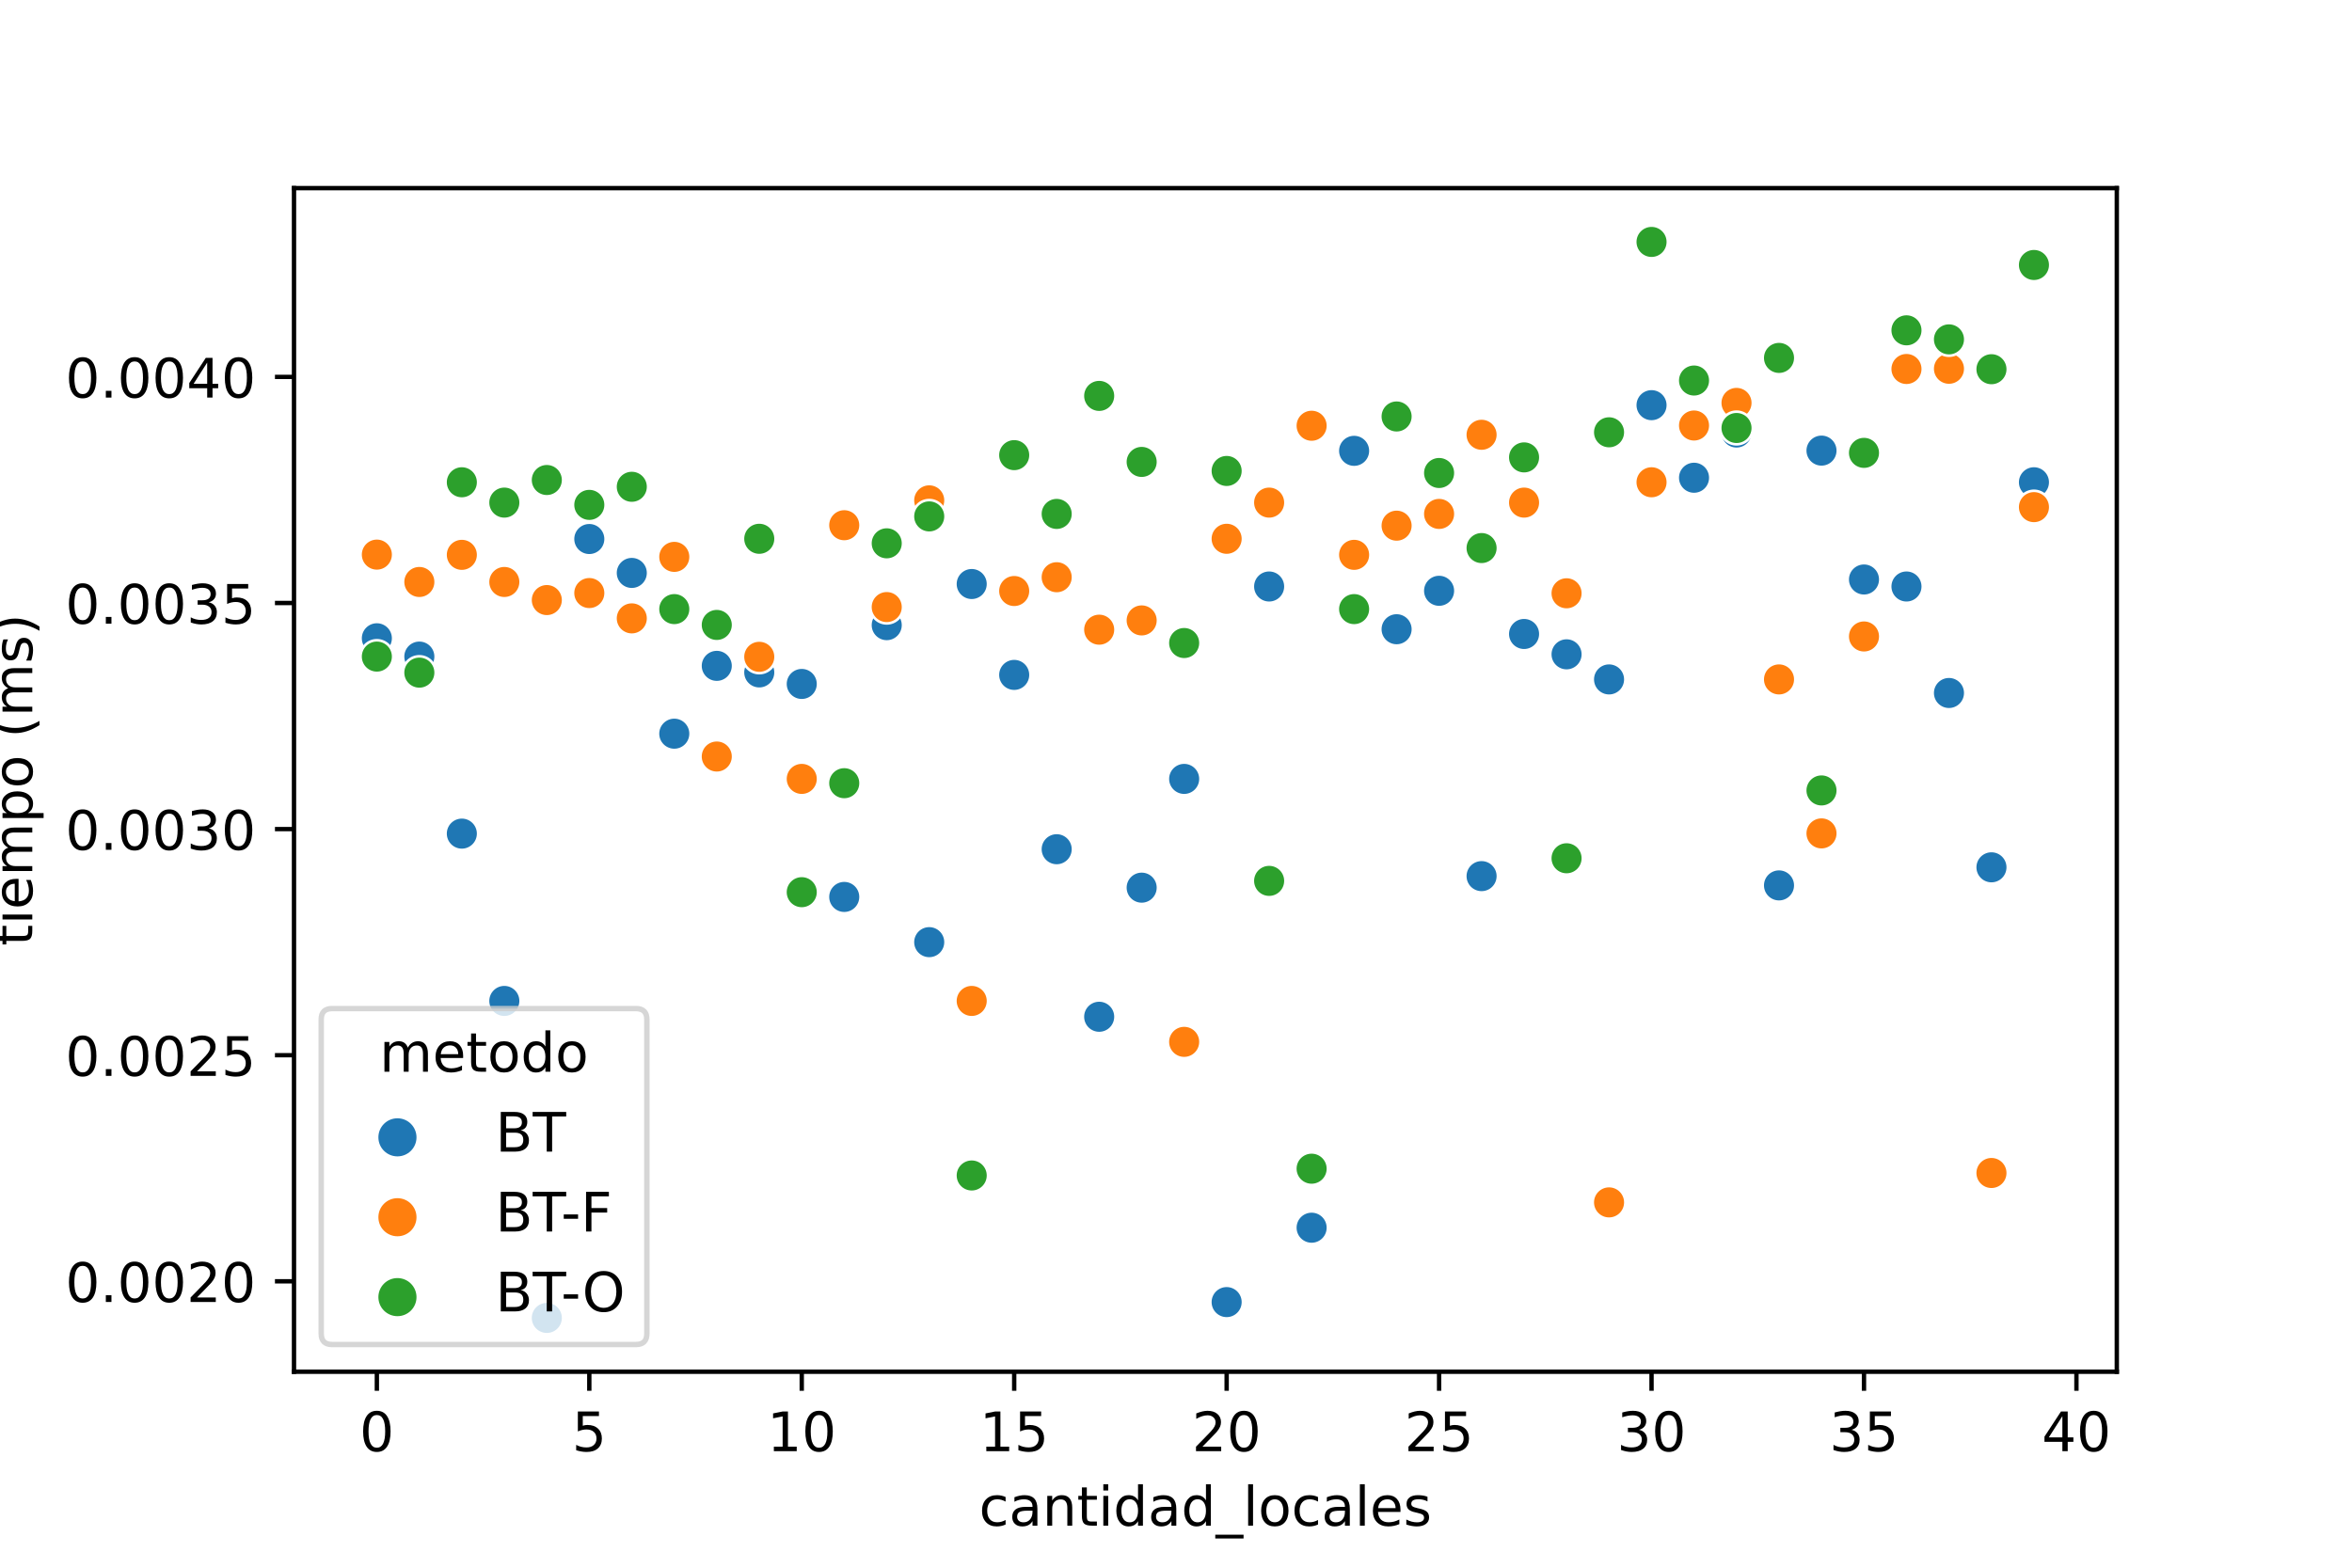 <?xml version="1.0" encoding="utf-8" standalone="no"?>
<!DOCTYPE svg PUBLIC "-//W3C//DTD SVG 1.1//EN"
  "http://www.w3.org/Graphics/SVG/1.1/DTD/svg11.dtd">
<!-- Created with matplotlib (https://matplotlib.org/) -->
<svg height="288pt" version="1.1" viewBox="0 0 432 288" width="432pt" xmlns="http://www.w3.org/2000/svg" xmlns:xlink="http://www.w3.org/1999/xlink">
 <defs>
  <style type="text/css">
*{stroke-linecap:butt;stroke-linejoin:round;}
  </style>
 </defs>
 <g id="figure_1">
  <g id="patch_1">
   <path d="M 0 288 
L 432 288 
L 432 0 
L 0 0 
z
" style="fill:#ffffff;"/>
  </g>
  <g id="axes_1">
   <g id="patch_2">
    <path d="M 54 252 
L 388.8 252 
L 388.8 34.56 
L 54 34.56 
z
" style="fill:#ffffff;"/>
   </g>
   <g id="PathCollection_1">
    <defs>
     <path d="M 0 3 
C 0.796 3 1.559 2.684 2.121 2.121 
C 2.684 1.559 3 0.796 3 0 
C 3 -0.796 2.684 -1.559 2.121 -2.121 
C 1.559 -2.684 0.796 -3 0 -3 
C -0.796 -3 -1.559 -2.684 -2.121 -2.121 
C -2.684 -1.559 -3 -0.796 -3 0 
C -3 0.796 -2.684 1.559 -2.121 2.121 
C -1.559 2.684 -0.796 3 0 3 
z
" id="C0_0_906fe1a8c6"/>
    </defs>
    <g clip-path="url(#p2bc9bda89d)">
     <use style="fill:#1f77b4;stroke:#ffffff;stroke-width:0.48;" x="69.218" xlink:href="#C0_0_906fe1a8c6" y="117.257"/>
    </g>
    <g clip-path="url(#p2bc9bda89d)">
     <use style="fill:#ff7f0e;stroke:#ffffff;stroke-width:0.48;" x="69.218" xlink:href="#C0_0_906fe1a8c6" y="101.889"/>
    </g>
    <g clip-path="url(#p2bc9bda89d)">
     <use style="fill:#2ca02c;stroke:#ffffff;stroke-width:0.48;" x="69.218" xlink:href="#C0_0_906fe1a8c6" y="120.622"/>
    </g>
    <g clip-path="url(#p2bc9bda89d)">
     <use style="fill:#1f77b4;stroke:#ffffff;stroke-width:0.48;" x="77.022" xlink:href="#C0_0_906fe1a8c6" y="120.622"/>
    </g>
    <g clip-path="url(#p2bc9bda89d)">
     <use style="fill:#ff7f0e;stroke:#ffffff;stroke-width:0.48;" x="77.022" xlink:href="#C0_0_906fe1a8c6" y="106.915"/>
    </g>
    <g clip-path="url(#p2bc9bda89d)">
     <use style="fill:#2ca02c;stroke:#ffffff;stroke-width:0.48;" x="77.022" xlink:href="#C0_0_906fe1a8c6" y="123.571"/>
    </g>
    <g clip-path="url(#p2bc9bda89d)">
     <use style="fill:#1f77b4;stroke:#ffffff;stroke-width:0.48;" x="84.827" xlink:href="#C0_0_906fe1a8c6" y="153.145"/>
    </g>
    <g clip-path="url(#p2bc9bda89d)">
     <use style="fill:#ff7f0e;stroke:#ffffff;stroke-width:0.48;" x="84.827" xlink:href="#C0_0_906fe1a8c6" y="101.93"/>
    </g>
    <g clip-path="url(#p2bc9bda89d)">
     <use style="fill:#2ca02c;stroke:#ffffff;stroke-width:0.48;" x="84.827" xlink:href="#C0_0_906fe1a8c6" y="88.597"/>
    </g>
    <g clip-path="url(#p2bc9bda89d)">
     <use style="fill:#1f77b4;stroke:#ffffff;stroke-width:0.48;" x="92.631" xlink:href="#C0_0_906fe1a8c6" y="183.882"/>
    </g>
    <g clip-path="url(#p2bc9bda89d)">
     <use style="fill:#ff7f0e;stroke:#ffffff;stroke-width:0.48;" x="92.631" xlink:href="#C0_0_906fe1a8c6" y="106.915"/>
    </g>
    <g clip-path="url(#p2bc9bda89d)">
     <use style="fill:#2ca02c;stroke:#ffffff;stroke-width:0.48;" x="92.631" xlink:href="#C0_0_906fe1a8c6" y="92.335"/>
    </g>
    <g clip-path="url(#p2bc9bda89d)">
     <use style="fill:#1f77b4;stroke:#ffffff;stroke-width:0.48;" x="100.435" xlink:href="#C0_0_906fe1a8c6" y="242.116"/>
    </g>
    <g clip-path="url(#p2bc9bda89d)">
     <use style="fill:#ff7f0e;stroke:#ffffff;stroke-width:0.48;" x="100.435" xlink:href="#C0_0_906fe1a8c6" y="110.238"/>
    </g>
    <g clip-path="url(#p2bc9bda89d)">
     <use style="fill:#2ca02c;stroke:#ffffff;stroke-width:0.48;" x="100.435" xlink:href="#C0_0_906fe1a8c6" y="88.182"/>
    </g>
    <g clip-path="url(#p2bc9bda89d)">
     <use style="fill:#1f77b4;stroke:#ffffff;stroke-width:0.48;" x="108.239" xlink:href="#C0_0_906fe1a8c6" y="99.023"/>
    </g>
    <g clip-path="url(#p2bc9bda89d)">
     <use style="fill:#ff7f0e;stroke:#ffffff;stroke-width:0.48;" x="108.239" xlink:href="#C0_0_906fe1a8c6" y="108.95"/>
    </g>
    <g clip-path="url(#p2bc9bda89d)">
     <use style="fill:#2ca02c;stroke:#ffffff;stroke-width:0.48;" x="108.239" xlink:href="#C0_0_906fe1a8c6" y="92.751"/>
    </g>
    <g clip-path="url(#p2bc9bda89d)">
     <use style="fill:#1f77b4;stroke:#ffffff;stroke-width:0.48;" x="116.043" xlink:href="#C0_0_906fe1a8c6" y="105.253"/>
    </g>
    <g clip-path="url(#p2bc9bda89d)">
     <use style="fill:#ff7f0e;stroke:#ffffff;stroke-width:0.48;" x="116.043" xlink:href="#C0_0_906fe1a8c6" y="113.602"/>
    </g>
    <g clip-path="url(#p2bc9bda89d)">
     <use style="fill:#2ca02c;stroke:#ffffff;stroke-width:0.48;" x="116.043" xlink:href="#C0_0_906fe1a8c6" y="89.428"/>
    </g>
    <g clip-path="url(#p2bc9bda89d)">
     <use style="fill:#1f77b4;stroke:#ffffff;stroke-width:0.48;" x="123.848" xlink:href="#C0_0_906fe1a8c6" y="134.786"/>
    </g>
    <g clip-path="url(#p2bc9bda89d)">
     <use style="fill:#ff7f0e;stroke:#ffffff;stroke-width:0.48;" x="123.848" xlink:href="#C0_0_906fe1a8c6" y="102.304"/>
    </g>
    <g clip-path="url(#p2bc9bda89d)">
     <use style="fill:#2ca02c;stroke:#ffffff;stroke-width:0.48;" x="123.848" xlink:href="#C0_0_906fe1a8c6" y="111.899"/>
    </g>
    <g clip-path="url(#p2bc9bda89d)">
     <use style="fill:#1f77b4;stroke:#ffffff;stroke-width:0.48;" x="131.652" xlink:href="#C0_0_906fe1a8c6" y="122.325"/>
    </g>
    <g clip-path="url(#p2bc9bda89d)">
     <use style="fill:#ff7f0e;stroke:#ffffff;stroke-width:0.48;" x="131.652" xlink:href="#C0_0_906fe1a8c6" y="138.981"/>
    </g>
    <g clip-path="url(#p2bc9bda89d)">
     <use style="fill:#2ca02c;stroke:#ffffff;stroke-width:0.48;" x="131.652" xlink:href="#C0_0_906fe1a8c6" y="114.807"/>
    </g>
    <g clip-path="url(#p2bc9bda89d)">
     <use style="fill:#1f77b4;stroke:#ffffff;stroke-width:0.48;" x="139.456" xlink:href="#C0_0_906fe1a8c6" y="123.529"/>
    </g>
    <g clip-path="url(#p2bc9bda89d)">
     <use style="fill:#ff7f0e;stroke:#ffffff;stroke-width:0.48;" x="139.456" xlink:href="#C0_0_906fe1a8c6" y="120.663"/>
    </g>
    <g clip-path="url(#p2bc9bda89d)">
     <use style="fill:#2ca02c;stroke:#ffffff;stroke-width:0.48;" x="139.456" xlink:href="#C0_0_906fe1a8c6" y="98.981"/>
    </g>
    <g clip-path="url(#p2bc9bda89d)">
     <use style="fill:#1f77b4;stroke:#ffffff;stroke-width:0.48;" x="147.26" xlink:href="#C0_0_906fe1a8c6" y="125.648"/>
    </g>
    <g clip-path="url(#p2bc9bda89d)">
     <use style="fill:#ff7f0e;stroke:#ffffff;stroke-width:0.48;" x="147.26" xlink:href="#C0_0_906fe1a8c6" y="143.093"/>
    </g>
    <g clip-path="url(#p2bc9bda89d)">
     <use style="fill:#2ca02c;stroke:#ffffff;stroke-width:0.48;" x="147.26" xlink:href="#C0_0_906fe1a8c6" y="163.903"/>
    </g>
    <g clip-path="url(#p2bc9bda89d)">
     <use style="fill:#1f77b4;stroke:#ffffff;stroke-width:0.48;" x="155.064" xlink:href="#C0_0_906fe1a8c6" y="164.775"/>
    </g>
    <g clip-path="url(#p2bc9bda89d)">
     <use style="fill:#ff7f0e;stroke:#ffffff;stroke-width:0.48;" x="155.064" xlink:href="#C0_0_906fe1a8c6" y="96.489"/>
    </g>
    <g clip-path="url(#p2bc9bda89d)">
     <use style="fill:#2ca02c;stroke:#ffffff;stroke-width:0.48;" x="155.064" xlink:href="#C0_0_906fe1a8c6" y="143.882"/>
    </g>
    <g clip-path="url(#p2bc9bda89d)">
     <use style="fill:#1f77b4;stroke:#ffffff;stroke-width:0.48;" x="162.869" xlink:href="#C0_0_906fe1a8c6" y="114.848"/>
    </g>
    <g clip-path="url(#p2bc9bda89d)">
     <use style="fill:#ff7f0e;stroke:#ffffff;stroke-width:0.48;" x="162.869" xlink:href="#C0_0_906fe1a8c6" y="111.525"/>
    </g>
    <g clip-path="url(#p2bc9bda89d)">
     <use style="fill:#2ca02c;stroke:#ffffff;stroke-width:0.48;" x="162.869" xlink:href="#C0_0_906fe1a8c6" y="99.812"/>
    </g>
    <g clip-path="url(#p2bc9bda89d)">
     <use style="fill:#1f77b4;stroke:#ffffff;stroke-width:0.48;" x="170.673" xlink:href="#C0_0_906fe1a8c6" y="173.083"/>
    </g>
    <g clip-path="url(#p2bc9bda89d)">
     <use style="fill:#ff7f0e;stroke:#ffffff;stroke-width:0.48;" x="170.673" xlink:href="#C0_0_906fe1a8c6" y="91.92"/>
    </g>
    <g clip-path="url(#p2bc9bda89d)">
     <use style="fill:#2ca02c;stroke:#ffffff;stroke-width:0.48;" x="170.673" xlink:href="#C0_0_906fe1a8c6" y="94.869"/>
    </g>
    <g clip-path="url(#p2bc9bda89d)">
     <use style="fill:#1f77b4;stroke:#ffffff;stroke-width:0.48;" x="178.477" xlink:href="#C0_0_906fe1a8c6" y="107.289"/>
    </g>
    <g clip-path="url(#p2bc9bda89d)">
     <use style="fill:#ff7f0e;stroke:#ffffff;stroke-width:0.48;" x="178.477" xlink:href="#C0_0_906fe1a8c6" y="183.882"/>
    </g>
    <g clip-path="url(#p2bc9bda89d)">
     <use style="fill:#2ca02c;stroke:#ffffff;stroke-width:0.48;" x="178.477" xlink:href="#C0_0_906fe1a8c6" y="215.948"/>
    </g>
    <g clip-path="url(#p2bc9bda89d)">
     <use style="fill:#1f77b4;stroke:#ffffff;stroke-width:0.48;" x="186.281" xlink:href="#C0_0_906fe1a8c6" y="123.986"/>
    </g>
    <g clip-path="url(#p2bc9bda89d)">
     <use style="fill:#ff7f0e;stroke:#ffffff;stroke-width:0.48;" x="186.281" xlink:href="#C0_0_906fe1a8c6" y="108.576"/>
    </g>
    <g clip-path="url(#p2bc9bda89d)">
     <use style="fill:#2ca02c;stroke:#ffffff;stroke-width:0.48;" x="186.281" xlink:href="#C0_0_906fe1a8c6" y="83.613"/>
    </g>
    <g clip-path="url(#p2bc9bda89d)">
     <use style="fill:#1f77b4;stroke:#ffffff;stroke-width:0.48;" x="194.085" xlink:href="#C0_0_906fe1a8c6" y="156.011"/>
    </g>
    <g clip-path="url(#p2bc9bda89d)">
     <use style="fill:#ff7f0e;stroke:#ffffff;stroke-width:0.48;" x="194.085" xlink:href="#C0_0_906fe1a8c6" y="106.042"/>
    </g>
    <g clip-path="url(#p2bc9bda89d)">
     <use style="fill:#2ca02c;stroke:#ffffff;stroke-width:0.48;" x="194.085" xlink:href="#C0_0_906fe1a8c6" y="94.412"/>
    </g>
    <g clip-path="url(#p2bc9bda89d)">
     <use style="fill:#1f77b4;stroke:#ffffff;stroke-width:0.48;" x="201.89" xlink:href="#C0_0_906fe1a8c6" y="186.79"/>
    </g>
    <g clip-path="url(#p2bc9bda89d)">
     <use style="fill:#ff7f0e;stroke:#ffffff;stroke-width:0.48;" x="201.89" xlink:href="#C0_0_906fe1a8c6" y="115.679"/>
    </g>
    <g clip-path="url(#p2bc9bda89d)">
     <use style="fill:#2ca02c;stroke:#ffffff;stroke-width:0.48;" x="201.89" xlink:href="#C0_0_906fe1a8c6" y="72.73"/>
    </g>
    <g clip-path="url(#p2bc9bda89d)">
     <use style="fill:#1f77b4;stroke:#ffffff;stroke-width:0.48;" x="209.694" xlink:href="#C0_0_906fe1a8c6" y="163.072"/>
    </g>
    <g clip-path="url(#p2bc9bda89d)">
     <use style="fill:#ff7f0e;stroke:#ffffff;stroke-width:0.48;" x="209.694" xlink:href="#C0_0_906fe1a8c6" y="113.976"/>
    </g>
    <g clip-path="url(#p2bc9bda89d)">
     <use style="fill:#2ca02c;stroke:#ffffff;stroke-width:0.48;" x="209.694" xlink:href="#C0_0_906fe1a8c6" y="84.859"/>
    </g>
    <g clip-path="url(#p2bc9bda89d)">
     <use style="fill:#1f77b4;stroke:#ffffff;stroke-width:0.48;" x="217.498" xlink:href="#C0_0_906fe1a8c6" y="143.093"/>
    </g>
    <g clip-path="url(#p2bc9bda89d)">
     <use style="fill:#ff7f0e;stroke:#ffffff;stroke-width:0.48;" x="217.498" xlink:href="#C0_0_906fe1a8c6" y="191.4"/>
    </g>
    <g clip-path="url(#p2bc9bda89d)">
     <use style="fill:#2ca02c;stroke:#ffffff;stroke-width:0.48;" x="217.498" xlink:href="#C0_0_906fe1a8c6" y="118.13"/>
    </g>
    <g clip-path="url(#p2bc9bda89d)">
     <use style="fill:#1f77b4;stroke:#ffffff;stroke-width:0.48;" x="225.302" xlink:href="#C0_0_906fe1a8c6" y="239.209"/>
    </g>
    <g clip-path="url(#p2bc9bda89d)">
     <use style="fill:#ff7f0e;stroke:#ffffff;stroke-width:0.48;" x="225.302" xlink:href="#C0_0_906fe1a8c6" y="98.981"/>
    </g>
    <g clip-path="url(#p2bc9bda89d)">
     <use style="fill:#2ca02c;stroke:#ffffff;stroke-width:0.48;" x="225.302" xlink:href="#C0_0_906fe1a8c6" y="86.52"/>
    </g>
    <g clip-path="url(#p2bc9bda89d)">
     <use style="fill:#1f77b4;stroke:#ffffff;stroke-width:0.48;" x="233.106" xlink:href="#C0_0_906fe1a8c6" y="107.745"/>
    </g>
    <g clip-path="url(#p2bc9bda89d)">
     <use style="fill:#ff7f0e;stroke:#ffffff;stroke-width:0.48;" x="233.106" xlink:href="#C0_0_906fe1a8c6" y="92.335"/>
    </g>
    <g clip-path="url(#p2bc9bda89d)">
     <use style="fill:#2ca02c;stroke:#ffffff;stroke-width:0.48;" x="233.106" xlink:href="#C0_0_906fe1a8c6" y="161.826"/>
    </g>
    <g clip-path="url(#p2bc9bda89d)">
     <use style="fill:#1f77b4;stroke:#ffffff;stroke-width:0.48;" x="240.91" xlink:href="#C0_0_906fe1a8c6" y="225.543"/>
    </g>
    <g clip-path="url(#p2bc9bda89d)">
     <use style="fill:#ff7f0e;stroke:#ffffff;stroke-width:0.48;" x="240.91" xlink:href="#C0_0_906fe1a8c6" y="78.213"/>
    </g>
    <g clip-path="url(#p2bc9bda89d)">
     <use style="fill:#2ca02c;stroke:#ffffff;stroke-width:0.48;" x="240.91" xlink:href="#C0_0_906fe1a8c6" y="214.702"/>
    </g>
    <g clip-path="url(#p2bc9bda89d)">
     <use style="fill:#1f77b4;stroke:#ffffff;stroke-width:0.48;" x="248.715" xlink:href="#C0_0_906fe1a8c6" y="82.823"/>
    </g>
    <g clip-path="url(#p2bc9bda89d)">
     <use style="fill:#ff7f0e;stroke:#ffffff;stroke-width:0.48;" x="248.715" xlink:href="#C0_0_906fe1a8c6" y="101.93"/>
    </g>
    <g clip-path="url(#p2bc9bda89d)">
     <use style="fill:#2ca02c;stroke:#ffffff;stroke-width:0.48;" x="248.715" xlink:href="#C0_0_906fe1a8c6" y="111.899"/>
    </g>
    <g clip-path="url(#p2bc9bda89d)">
     <use style="fill:#1f77b4;stroke:#ffffff;stroke-width:0.48;" x="256.519" xlink:href="#C0_0_906fe1a8c6" y="115.596"/>
    </g>
    <g clip-path="url(#p2bc9bda89d)">
     <use style="fill:#ff7f0e;stroke:#ffffff;stroke-width:0.48;" x="256.519" xlink:href="#C0_0_906fe1a8c6" y="96.572"/>
    </g>
    <g clip-path="url(#p2bc9bda89d)">
     <use style="fill:#2ca02c;stroke:#ffffff;stroke-width:0.48;" x="256.519" xlink:href="#C0_0_906fe1a8c6" y="76.51"/>
    </g>
    <g clip-path="url(#p2bc9bda89d)">
     <use style="fill:#1f77b4;stroke:#ffffff;stroke-width:0.48;" x="264.323" xlink:href="#C0_0_906fe1a8c6" y="108.535"/>
    </g>
    <g clip-path="url(#p2bc9bda89d)">
     <use style="fill:#ff7f0e;stroke:#ffffff;stroke-width:0.48;" x="264.323" xlink:href="#C0_0_906fe1a8c6" y="94.412"/>
    </g>
    <g clip-path="url(#p2bc9bda89d)">
     <use style="fill:#2ca02c;stroke:#ffffff;stroke-width:0.48;" x="264.323" xlink:href="#C0_0_906fe1a8c6" y="86.894"/>
    </g>
    <g clip-path="url(#p2bc9bda89d)">
     <use style="fill:#1f77b4;stroke:#ffffff;stroke-width:0.48;" x="272.127" xlink:href="#C0_0_906fe1a8c6" y="160.954"/>
    </g>
    <g clip-path="url(#p2bc9bda89d)">
     <use style="fill:#ff7f0e;stroke:#ffffff;stroke-width:0.48;" x="272.127" xlink:href="#C0_0_906fe1a8c6" y="79.874"/>
    </g>
    <g clip-path="url(#p2bc9bda89d)">
     <use style="fill:#2ca02c;stroke:#ffffff;stroke-width:0.48;" x="272.127" xlink:href="#C0_0_906fe1a8c6" y="100.684"/>
    </g>
    <g clip-path="url(#p2bc9bda89d)">
     <use style="fill:#1f77b4;stroke:#ffffff;stroke-width:0.48;" x="279.931" xlink:href="#C0_0_906fe1a8c6" y="116.468"/>
    </g>
    <g clip-path="url(#p2bc9bda89d)">
     <use style="fill:#ff7f0e;stroke:#ffffff;stroke-width:0.48;" x="279.931" xlink:href="#C0_0_906fe1a8c6" y="92.335"/>
    </g>
    <g clip-path="url(#p2bc9bda89d)">
     <use style="fill:#2ca02c;stroke:#ffffff;stroke-width:0.48;" x="279.931" xlink:href="#C0_0_906fe1a8c6" y="84.028"/>
    </g>
    <g clip-path="url(#p2bc9bda89d)">
     <use style="fill:#1f77b4;stroke:#ffffff;stroke-width:0.48;" x="287.736" xlink:href="#C0_0_906fe1a8c6" y="120.206"/>
    </g>
    <g clip-path="url(#p2bc9bda89d)">
     <use style="fill:#ff7f0e;stroke:#ffffff;stroke-width:0.48;" x="287.736" xlink:href="#C0_0_906fe1a8c6" y="108.992"/>
    </g>
    <g clip-path="url(#p2bc9bda89d)">
     <use style="fill:#2ca02c;stroke:#ffffff;stroke-width:0.48;" x="287.736" xlink:href="#C0_0_906fe1a8c6" y="157.672"/>
    </g>
    <g clip-path="url(#p2bc9bda89d)">
     <use style="fill:#1f77b4;stroke:#ffffff;stroke-width:0.48;" x="295.54" xlink:href="#C0_0_906fe1a8c6" y="124.817"/>
    </g>
    <g clip-path="url(#p2bc9bda89d)">
     <use style="fill:#ff7f0e;stroke:#ffffff;stroke-width:0.48;" x="295.54" xlink:href="#C0_0_906fe1a8c6" y="220.891"/>
    </g>
    <g clip-path="url(#p2bc9bda89d)">
     <use style="fill:#2ca02c;stroke:#ffffff;stroke-width:0.48;" x="295.54" xlink:href="#C0_0_906fe1a8c6" y="79.417"/>
    </g>
    <g clip-path="url(#p2bc9bda89d)">
     <use style="fill:#1f77b4;stroke:#ffffff;stroke-width:0.48;" x="303.344" xlink:href="#C0_0_906fe1a8c6" y="74.433"/>
    </g>
    <g clip-path="url(#p2bc9bda89d)">
     <use style="fill:#ff7f0e;stroke:#ffffff;stroke-width:0.48;" x="303.344" xlink:href="#C0_0_906fe1a8c6" y="88.597"/>
    </g>
    <g clip-path="url(#p2bc9bda89d)">
     <use style="fill:#2ca02c;stroke:#ffffff;stroke-width:0.48;" x="303.344" xlink:href="#C0_0_906fe1a8c6" y="44.444"/>
    </g>
    <g clip-path="url(#p2bc9bda89d)">
     <use style="fill:#1f77b4;stroke:#ffffff;stroke-width:0.48;" x="311.148" xlink:href="#C0_0_906fe1a8c6" y="87.766"/>
    </g>
    <g clip-path="url(#p2bc9bda89d)">
     <use style="fill:#ff7f0e;stroke:#ffffff;stroke-width:0.48;" x="311.148" xlink:href="#C0_0_906fe1a8c6" y="78.171"/>
    </g>
    <g clip-path="url(#p2bc9bda89d)">
     <use style="fill:#2ca02c;stroke:#ffffff;stroke-width:0.48;" x="311.148" xlink:href="#C0_0_906fe1a8c6" y="69.906"/>
    </g>
    <g clip-path="url(#p2bc9bda89d)">
     <use style="fill:#1f77b4;stroke:#ffffff;stroke-width:0.48;" x="318.952" xlink:href="#C0_0_906fe1a8c6" y="79.459"/>
    </g>
    <g clip-path="url(#p2bc9bda89d)">
     <use style="fill:#ff7f0e;stroke:#ffffff;stroke-width:0.48;" x="318.952" xlink:href="#C0_0_906fe1a8c6" y="74.018"/>
    </g>
    <g clip-path="url(#p2bc9bda89d)">
     <use style="fill:#2ca02c;stroke:#ffffff;stroke-width:0.48;" x="318.952" xlink:href="#C0_0_906fe1a8c6" y="78.628"/>
    </g>
    <g clip-path="url(#p2bc9bda89d)">
     <use style="fill:#1f77b4;stroke:#ffffff;stroke-width:0.48;" x="326.757" xlink:href="#C0_0_906fe1a8c6" y="162.657"/>
    </g>
    <g clip-path="url(#p2bc9bda89d)">
     <use style="fill:#ff7f0e;stroke:#ffffff;stroke-width:0.48;" x="326.757" xlink:href="#C0_0_906fe1a8c6" y="124.817"/>
    </g>
    <g clip-path="url(#p2bc9bda89d)">
     <use style="fill:#2ca02c;stroke:#ffffff;stroke-width:0.48;" x="326.757" xlink:href="#C0_0_906fe1a8c6" y="65.752"/>
    </g>
    <g clip-path="url(#p2bc9bda89d)">
     <use style="fill:#1f77b4;stroke:#ffffff;stroke-width:0.48;" x="334.561" xlink:href="#C0_0_906fe1a8c6" y="82.782"/>
    </g>
    <g clip-path="url(#p2bc9bda89d)">
     <use style="fill:#ff7f0e;stroke:#ffffff;stroke-width:0.48;" x="334.561" xlink:href="#C0_0_906fe1a8c6" y="153.103"/>
    </g>
    <g clip-path="url(#p2bc9bda89d)">
     <use style="fill:#2ca02c;stroke:#ffffff;stroke-width:0.48;" x="334.561" xlink:href="#C0_0_906fe1a8c6" y="145.211"/>
    </g>
    <g clip-path="url(#p2bc9bda89d)">
     <use style="fill:#1f77b4;stroke:#ffffff;stroke-width:0.48;" x="342.365" xlink:href="#C0_0_906fe1a8c6" y="106.458"/>
    </g>
    <g clip-path="url(#p2bc9bda89d)">
     <use style="fill:#ff7f0e;stroke:#ffffff;stroke-width:0.48;" x="342.365" xlink:href="#C0_0_906fe1a8c6" y="116.925"/>
    </g>
    <g clip-path="url(#p2bc9bda89d)">
     <use style="fill:#2ca02c;stroke:#ffffff;stroke-width:0.48;" x="342.365" xlink:href="#C0_0_906fe1a8c6" y="83.197"/>
    </g>
    <g clip-path="url(#p2bc9bda89d)">
     <use style="fill:#1f77b4;stroke:#ffffff;stroke-width:0.48;" x="350.169" xlink:href="#C0_0_906fe1a8c6" y="107.745"/>
    </g>
    <g clip-path="url(#p2bc9bda89d)">
     <use style="fill:#ff7f0e;stroke:#ffffff;stroke-width:0.48;" x="350.169" xlink:href="#C0_0_906fe1a8c6" y="67.787"/>
    </g>
    <g clip-path="url(#p2bc9bda89d)">
     <use style="fill:#2ca02c;stroke:#ffffff;stroke-width:0.48;" x="350.169" xlink:href="#C0_0_906fe1a8c6" y="60.684"/>
    </g>
    <g clip-path="url(#p2bc9bda89d)">
     <use style="fill:#1f77b4;stroke:#ffffff;stroke-width:0.48;" x="357.973" xlink:href="#C0_0_906fe1a8c6" y="127.309"/>
    </g>
    <g clip-path="url(#p2bc9bda89d)">
     <use style="fill:#ff7f0e;stroke:#ffffff;stroke-width:0.48;" x="357.973" xlink:href="#C0_0_906fe1a8c6" y="67.746"/>
    </g>
    <g clip-path="url(#p2bc9bda89d)">
     <use style="fill:#2ca02c;stroke:#ffffff;stroke-width:0.48;" x="357.973" xlink:href="#C0_0_906fe1a8c6" y="62.346"/>
    </g>
    <g clip-path="url(#p2bc9bda89d)">
     <use style="fill:#1f77b4;stroke:#ffffff;stroke-width:0.48;" x="365.778" xlink:href="#C0_0_906fe1a8c6" y="159.334"/>
    </g>
    <g clip-path="url(#p2bc9bda89d)">
     <use style="fill:#ff7f0e;stroke:#ffffff;stroke-width:0.48;" x="365.778" xlink:href="#C0_0_906fe1a8c6" y="215.491"/>
    </g>
    <g clip-path="url(#p2bc9bda89d)">
     <use style="fill:#2ca02c;stroke:#ffffff;stroke-width:0.48;" x="365.778" xlink:href="#C0_0_906fe1a8c6" y="67.829"/>
    </g>
    <g clip-path="url(#p2bc9bda89d)">
     <use style="fill:#1f77b4;stroke:#ffffff;stroke-width:0.48;" x="373.582" xlink:href="#C0_0_906fe1a8c6" y="88.597"/>
    </g>
    <g clip-path="url(#p2bc9bda89d)">
     <use style="fill:#ff7f0e;stroke:#ffffff;stroke-width:0.48;" x="373.582" xlink:href="#C0_0_906fe1a8c6" y="93.166"/>
    </g>
    <g clip-path="url(#p2bc9bda89d)">
     <use style="fill:#2ca02c;stroke:#ffffff;stroke-width:0.48;" x="373.582" xlink:href="#C0_0_906fe1a8c6" y="48.68"/>
    </g>
   </g>
   <g id="PathCollection_2"/>
   <g id="PathCollection_3"/>
   <g id="PathCollection_4"/>
   <g id="matplotlib.axis_1">
    <g id="xtick_1">
     <g id="line2d_1">
      <defs>
       <path d="M 0 0 
L 0 3.5 
" id="mcf0f0cc61f" style="stroke:#000000;stroke-width:0.8;"/>
      </defs>
      <g>
       <use style="stroke:#000000;stroke-width:0.8;" x="69.218" xlink:href="#mcf0f0cc61f" y="252"/>
      </g>
     </g>
     <g id="text_1">
      <!-- 0 -->
      <defs>
       <path d="M 31.781 66.406 
Q 24.172 66.406 20.328 58.906 
Q 16.5 51.422 16.5 36.375 
Q 16.5 21.391 20.328 13.891 
Q 24.172 6.391 31.781 6.391 
Q 39.453 6.391 43.281 13.891 
Q 47.125 21.391 47.125 36.375 
Q 47.125 51.422 43.281 58.906 
Q 39.453 66.406 31.781 66.406 
z
M 31.781 74.219 
Q 44.047 74.219 50.516 64.516 
Q 56.984 54.828 56.984 36.375 
Q 56.984 17.969 50.516 8.266 
Q 44.047 -1.422 31.781 -1.422 
Q 19.531 -1.422 13.062 8.266 
Q 6.594 17.969 6.594 36.375 
Q 6.594 54.828 13.062 64.516 
Q 19.531 74.219 31.781 74.219 
z
" id="DejaVuSans-48"/>
      </defs>
      <g transform="translate(66.037 266.598)scale(0.1 -0.1)">
       <use xlink:href="#DejaVuSans-48"/>
      </g>
     </g>
    </g>
    <g id="xtick_2">
     <g id="line2d_2">
      <g>
       <use style="stroke:#000000;stroke-width:0.8;" x="108.239" xlink:href="#mcf0f0cc61f" y="252"/>
      </g>
     </g>
     <g id="text_2">
      <!-- 5 -->
      <defs>
       <path d="M 10.797 72.906 
L 49.516 72.906 
L 49.516 64.594 
L 19.828 64.594 
L 19.828 46.734 
Q 21.969 47.469 24.109 47.828 
Q 26.266 48.188 28.422 48.188 
Q 40.625 48.188 47.75 41.5 
Q 54.891 34.812 54.891 23.391 
Q 54.891 11.625 47.562 5.094 
Q 40.234 -1.422 26.906 -1.422 
Q 22.312 -1.422 17.547 -0.641 
Q 12.797 0.141 7.719 1.703 
L 7.719 11.625 
Q 12.109 9.234 16.797 8.062 
Q 21.484 6.891 26.703 6.891 
Q 35.156 6.891 40.078 11.328 
Q 45.016 15.766 45.016 23.391 
Q 45.016 31 40.078 35.438 
Q 35.156 39.891 26.703 39.891 
Q 22.75 39.891 18.812 39.016 
Q 14.891 38.141 10.797 36.281 
z
" id="DejaVuSans-53"/>
      </defs>
      <g transform="translate(105.058 266.598)scale(0.1 -0.1)">
       <use xlink:href="#DejaVuSans-53"/>
      </g>
     </g>
    </g>
    <g id="xtick_3">
     <g id="line2d_3">
      <g>
       <use style="stroke:#000000;stroke-width:0.8;" x="147.26" xlink:href="#mcf0f0cc61f" y="252"/>
      </g>
     </g>
     <g id="text_3">
      <!-- 10 -->
      <defs>
       <path d="M 12.406 8.297 
L 28.516 8.297 
L 28.516 63.922 
L 10.984 60.406 
L 10.984 69.391 
L 28.422 72.906 
L 38.281 72.906 
L 38.281 8.297 
L 54.391 8.297 
L 54.391 0 
L 12.406 0 
z
" id="DejaVuSans-49"/>
      </defs>
      <g transform="translate(140.898 266.598)scale(0.1 -0.1)">
       <use xlink:href="#DejaVuSans-49"/>
       <use x="63.623" xlink:href="#DejaVuSans-48"/>
      </g>
     </g>
    </g>
    <g id="xtick_4">
     <g id="line2d_4">
      <g>
       <use style="stroke:#000000;stroke-width:0.8;" x="186.281" xlink:href="#mcf0f0cc61f" y="252"/>
      </g>
     </g>
     <g id="text_4">
      <!-- 15 -->
      <g transform="translate(179.919 266.598)scale(0.1 -0.1)">
       <use xlink:href="#DejaVuSans-49"/>
       <use x="63.623" xlink:href="#DejaVuSans-53"/>
      </g>
     </g>
    </g>
    <g id="xtick_5">
     <g id="line2d_5">
      <g>
       <use style="stroke:#000000;stroke-width:0.8;" x="225.302" xlink:href="#mcf0f0cc61f" y="252"/>
      </g>
     </g>
     <g id="text_5">
      <!-- 20 -->
      <defs>
       <path d="M 19.188 8.297 
L 53.609 8.297 
L 53.609 0 
L 7.328 0 
L 7.328 8.297 
Q 12.938 14.109 22.625 23.891 
Q 32.328 33.688 34.812 36.531 
Q 39.547 41.844 41.422 45.531 
Q 43.312 49.219 43.312 52.781 
Q 43.312 58.594 39.234 62.25 
Q 35.156 65.922 28.609 65.922 
Q 23.969 65.922 18.812 64.312 
Q 13.672 62.703 7.812 59.422 
L 7.812 69.391 
Q 13.766 71.781 18.938 73 
Q 24.125 74.219 28.422 74.219 
Q 39.75 74.219 46.484 68.547 
Q 53.219 62.891 53.219 53.422 
Q 53.219 48.922 51.531 44.891 
Q 49.859 40.875 45.406 35.406 
Q 44.188 33.984 37.641 27.219 
Q 31.109 20.453 19.188 8.297 
z
" id="DejaVuSans-50"/>
      </defs>
      <g transform="translate(218.94 266.598)scale(0.1 -0.1)">
       <use xlink:href="#DejaVuSans-50"/>
       <use x="63.623" xlink:href="#DejaVuSans-48"/>
      </g>
     </g>
    </g>
    <g id="xtick_6">
     <g id="line2d_6">
      <g>
       <use style="stroke:#000000;stroke-width:0.8;" x="264.323" xlink:href="#mcf0f0cc61f" y="252"/>
      </g>
     </g>
     <g id="text_6">
      <!-- 25 -->
      <g transform="translate(257.961 266.598)scale(0.1 -0.1)">
       <use xlink:href="#DejaVuSans-50"/>
       <use x="63.623" xlink:href="#DejaVuSans-53"/>
      </g>
     </g>
    </g>
    <g id="xtick_7">
     <g id="line2d_7">
      <g>
       <use style="stroke:#000000;stroke-width:0.8;" x="303.344" xlink:href="#mcf0f0cc61f" y="252"/>
      </g>
     </g>
     <g id="text_7">
      <!-- 30 -->
      <defs>
       <path d="M 40.578 39.312 
Q 47.656 37.797 51.625 33 
Q 55.609 28.219 55.609 21.188 
Q 55.609 10.406 48.188 4.484 
Q 40.766 -1.422 27.094 -1.422 
Q 22.516 -1.422 17.656 -0.516 
Q 12.797 0.391 7.625 2.203 
L 7.625 11.719 
Q 11.719 9.328 16.594 8.109 
Q 21.484 6.891 26.812 6.891 
Q 36.078 6.891 40.938 10.547 
Q 45.797 14.203 45.797 21.188 
Q 45.797 27.641 41.281 31.266 
Q 36.766 34.906 28.719 34.906 
L 20.219 34.906 
L 20.219 43.016 
L 29.109 43.016 
Q 36.375 43.016 40.234 45.922 
Q 44.094 48.828 44.094 54.297 
Q 44.094 59.906 40.109 62.906 
Q 36.141 65.922 28.719 65.922 
Q 24.656 65.922 20.016 65.031 
Q 15.375 64.156 9.812 62.312 
L 9.812 71.094 
Q 15.438 72.656 20.344 73.438 
Q 25.25 74.219 29.594 74.219 
Q 40.828 74.219 47.359 69.109 
Q 53.906 64.016 53.906 55.328 
Q 53.906 49.266 50.438 45.094 
Q 46.969 40.922 40.578 39.312 
z
" id="DejaVuSans-51"/>
      </defs>
      <g transform="translate(296.982 266.598)scale(0.1 -0.1)">
       <use xlink:href="#DejaVuSans-51"/>
       <use x="63.623" xlink:href="#DejaVuSans-48"/>
      </g>
     </g>
    </g>
    <g id="xtick_8">
     <g id="line2d_8">
      <g>
       <use style="stroke:#000000;stroke-width:0.8;" x="342.365" xlink:href="#mcf0f0cc61f" y="252"/>
      </g>
     </g>
     <g id="text_8">
      <!-- 35 -->
      <g transform="translate(336.003 266.598)scale(0.1 -0.1)">
       <use xlink:href="#DejaVuSans-51"/>
       <use x="63.623" xlink:href="#DejaVuSans-53"/>
      </g>
     </g>
    </g>
    <g id="xtick_9">
     <g id="line2d_9">
      <g>
       <use style="stroke:#000000;stroke-width:0.8;" x="381.386" xlink:href="#mcf0f0cc61f" y="252"/>
      </g>
     </g>
     <g id="text_9">
      <!-- 40 -->
      <defs>
       <path d="M 37.797 64.312 
L 12.891 25.391 
L 37.797 25.391 
z
M 35.203 72.906 
L 47.609 72.906 
L 47.609 25.391 
L 58.016 25.391 
L 58.016 17.188 
L 47.609 17.188 
L 47.609 0 
L 37.797 0 
L 37.797 17.188 
L 4.891 17.188 
L 4.891 26.703 
z
" id="DejaVuSans-52"/>
      </defs>
      <g transform="translate(375.024 266.598)scale(0.1 -0.1)">
       <use xlink:href="#DejaVuSans-52"/>
       <use x="63.623" xlink:href="#DejaVuSans-48"/>
      </g>
     </g>
    </g>
    <g id="text_10">
     <!-- cantidad_locales -->
     <defs>
      <path d="M 48.781 52.594 
L 48.781 44.188 
Q 44.969 46.297 41.141 47.344 
Q 37.312 48.391 33.406 48.391 
Q 24.656 48.391 19.812 42.844 
Q 14.984 37.312 14.984 27.297 
Q 14.984 17.281 19.812 11.734 
Q 24.656 6.203 33.406 6.203 
Q 37.312 6.203 41.141 7.25 
Q 44.969 8.297 48.781 10.406 
L 48.781 2.094 
Q 45.016 0.344 40.984 -0.531 
Q 36.969 -1.422 32.422 -1.422 
Q 20.062 -1.422 12.781 6.344 
Q 5.516 14.109 5.516 27.297 
Q 5.516 40.672 12.859 48.328 
Q 20.219 56 33.016 56 
Q 37.156 56 41.109 55.141 
Q 45.062 54.297 48.781 52.594 
z
" id="DejaVuSans-99"/>
      <path d="M 34.281 27.484 
Q 23.391 27.484 19.188 25 
Q 14.984 22.516 14.984 16.5 
Q 14.984 11.719 18.141 8.906 
Q 21.297 6.109 26.703 6.109 
Q 34.188 6.109 38.703 11.406 
Q 43.219 16.703 43.219 25.484 
L 43.219 27.484 
z
M 52.203 31.203 
L 52.203 0 
L 43.219 0 
L 43.219 8.297 
Q 40.141 3.328 35.547 0.953 
Q 30.953 -1.422 24.312 -1.422 
Q 15.922 -1.422 10.953 3.297 
Q 6 8.016 6 15.922 
Q 6 25.141 12.172 29.828 
Q 18.359 34.516 30.609 34.516 
L 43.219 34.516 
L 43.219 35.406 
Q 43.219 41.609 39.141 45 
Q 35.062 48.391 27.688 48.391 
Q 23 48.391 18.547 47.266 
Q 14.109 46.141 10.016 43.891 
L 10.016 52.203 
Q 14.938 54.109 19.578 55.047 
Q 24.219 56 28.609 56 
Q 40.484 56 46.344 49.844 
Q 52.203 43.703 52.203 31.203 
z
" id="DejaVuSans-97"/>
      <path d="M 54.891 33.016 
L 54.891 0 
L 45.906 0 
L 45.906 32.719 
Q 45.906 40.484 42.875 44.328 
Q 39.844 48.188 33.797 48.188 
Q 26.516 48.188 22.312 43.547 
Q 18.109 38.922 18.109 30.906 
L 18.109 0 
L 9.078 0 
L 9.078 54.688 
L 18.109 54.688 
L 18.109 46.188 
Q 21.344 51.125 25.703 53.562 
Q 30.078 56 35.797 56 
Q 45.219 56 50.047 50.172 
Q 54.891 44.344 54.891 33.016 
z
" id="DejaVuSans-110"/>
      <path d="M 18.312 70.219 
L 18.312 54.688 
L 36.812 54.688 
L 36.812 47.703 
L 18.312 47.703 
L 18.312 18.016 
Q 18.312 11.328 20.141 9.422 
Q 21.969 7.516 27.594 7.516 
L 36.812 7.516 
L 36.812 0 
L 27.594 0 
Q 17.188 0 13.234 3.875 
Q 9.281 7.766 9.281 18.016 
L 9.281 47.703 
L 2.688 47.703 
L 2.688 54.688 
L 9.281 54.688 
L 9.281 70.219 
z
" id="DejaVuSans-116"/>
      <path d="M 9.422 54.688 
L 18.406 54.688 
L 18.406 0 
L 9.422 0 
z
M 9.422 75.984 
L 18.406 75.984 
L 18.406 64.594 
L 9.422 64.594 
z
" id="DejaVuSans-105"/>
      <path d="M 45.406 46.391 
L 45.406 75.984 
L 54.391 75.984 
L 54.391 0 
L 45.406 0 
L 45.406 8.203 
Q 42.578 3.328 38.25 0.953 
Q 33.938 -1.422 27.875 -1.422 
Q 17.969 -1.422 11.734 6.484 
Q 5.516 14.406 5.516 27.297 
Q 5.516 40.188 11.734 48.094 
Q 17.969 56 27.875 56 
Q 33.938 56 38.25 53.625 
Q 42.578 51.266 45.406 46.391 
z
M 14.797 27.297 
Q 14.797 17.391 18.875 11.75 
Q 22.953 6.109 30.078 6.109 
Q 37.203 6.109 41.297 11.75 
Q 45.406 17.391 45.406 27.297 
Q 45.406 37.203 41.297 42.844 
Q 37.203 48.484 30.078 48.484 
Q 22.953 48.484 18.875 42.844 
Q 14.797 37.203 14.797 27.297 
z
" id="DejaVuSans-100"/>
      <path d="M 50.984 -16.609 
L 50.984 -23.578 
L -0.984 -23.578 
L -0.984 -16.609 
z
" id="DejaVuSans-95"/>
      <path d="M 9.422 75.984 
L 18.406 75.984 
L 18.406 0 
L 9.422 0 
z
" id="DejaVuSans-108"/>
      <path d="M 30.609 48.391 
Q 23.391 48.391 19.188 42.75 
Q 14.984 37.109 14.984 27.297 
Q 14.984 17.484 19.156 11.844 
Q 23.344 6.203 30.609 6.203 
Q 37.797 6.203 41.984 11.859 
Q 46.188 17.531 46.188 27.297 
Q 46.188 37.016 41.984 42.703 
Q 37.797 48.391 30.609 48.391 
z
M 30.609 56 
Q 42.328 56 49.016 48.375 
Q 55.719 40.766 55.719 27.297 
Q 55.719 13.875 49.016 6.219 
Q 42.328 -1.422 30.609 -1.422 
Q 18.844 -1.422 12.172 6.219 
Q 5.516 13.875 5.516 27.297 
Q 5.516 40.766 12.172 48.375 
Q 18.844 56 30.609 56 
z
" id="DejaVuSans-111"/>
      <path d="M 56.203 29.594 
L 56.203 25.203 
L 14.891 25.203 
Q 15.484 15.922 20.484 11.062 
Q 25.484 6.203 34.422 6.203 
Q 39.594 6.203 44.453 7.469 
Q 49.312 8.734 54.109 11.281 
L 54.109 2.781 
Q 49.266 0.734 44.188 -0.344 
Q 39.109 -1.422 33.891 -1.422 
Q 20.797 -1.422 13.156 6.188 
Q 5.516 13.812 5.516 26.812 
Q 5.516 40.234 12.766 48.109 
Q 20.016 56 32.328 56 
Q 43.359 56 49.781 48.891 
Q 56.203 41.797 56.203 29.594 
z
M 47.219 32.234 
Q 47.125 39.594 43.094 43.984 
Q 39.062 48.391 32.422 48.391 
Q 24.906 48.391 20.391 44.141 
Q 15.875 39.891 15.188 32.172 
z
" id="DejaVuSans-101"/>
      <path d="M 44.281 53.078 
L 44.281 44.578 
Q 40.484 46.531 36.375 47.5 
Q 32.281 48.484 27.875 48.484 
Q 21.188 48.484 17.844 46.438 
Q 14.5 44.391 14.5 40.281 
Q 14.5 37.156 16.891 35.375 
Q 19.281 33.594 26.516 31.984 
L 29.594 31.297 
Q 39.156 29.25 43.188 25.516 
Q 47.219 21.781 47.219 15.094 
Q 47.219 7.469 41.188 3.016 
Q 35.156 -1.422 24.609 -1.422 
Q 20.219 -1.422 15.453 -0.562 
Q 10.688 0.297 5.422 2 
L 5.422 11.281 
Q 10.406 8.688 15.234 7.391 
Q 20.062 6.109 24.812 6.109 
Q 31.156 6.109 34.562 8.281 
Q 37.984 10.453 37.984 14.406 
Q 37.984 18.062 35.516 20.016 
Q 33.062 21.969 24.703 23.781 
L 21.578 24.516 
Q 13.234 26.266 9.516 29.906 
Q 5.812 33.547 5.812 39.891 
Q 5.812 47.609 11.281 51.797 
Q 16.75 56 26.812 56 
Q 31.781 56 36.172 55.266 
Q 40.578 54.547 44.281 53.078 
z
" id="DejaVuSans-115"/>
     </defs>
     <g transform="translate(179.824 280.277)scale(0.1 -0.1)">
      <use xlink:href="#DejaVuSans-99"/>
      <use x="54.98" xlink:href="#DejaVuSans-97"/>
      <use x="116.26" xlink:href="#DejaVuSans-110"/>
      <use x="179.639" xlink:href="#DejaVuSans-116"/>
      <use x="218.848" xlink:href="#DejaVuSans-105"/>
      <use x="246.631" xlink:href="#DejaVuSans-100"/>
      <use x="310.107" xlink:href="#DejaVuSans-97"/>
      <use x="371.387" xlink:href="#DejaVuSans-100"/>
      <use x="434.863" xlink:href="#DejaVuSans-95"/>
      <use x="484.863" xlink:href="#DejaVuSans-108"/>
      <use x="512.646" xlink:href="#DejaVuSans-111"/>
      <use x="573.828" xlink:href="#DejaVuSans-99"/>
      <use x="628.809" xlink:href="#DejaVuSans-97"/>
      <use x="690.088" xlink:href="#DejaVuSans-108"/>
      <use x="717.871" xlink:href="#DejaVuSans-101"/>
      <use x="779.395" xlink:href="#DejaVuSans-115"/>
     </g>
    </g>
   </g>
   <g id="matplotlib.axis_2">
    <g id="ytick_1">
     <g id="line2d_10">
      <defs>
       <path d="M 0 0 
L -3.5 0 
" id="m8889baf873" style="stroke:#000000;stroke-width:0.8;"/>
      </defs>
      <g>
       <use style="stroke:#000000;stroke-width:0.8;" x="54" xlink:href="#m8889baf873" y="235.387"/>
      </g>
     </g>
     <g id="text_11">
      <!-- 0.0020 -->
      <defs>
       <path d="M 10.688 12.406 
L 21 12.406 
L 21 0 
L 10.688 0 
z
" id="DejaVuSans-46"/>
      </defs>
      <g transform="translate(12.009 239.187)scale(0.1 -0.1)">
       <use xlink:href="#DejaVuSans-48"/>
       <use x="63.623" xlink:href="#DejaVuSans-46"/>
       <use x="95.41" xlink:href="#DejaVuSans-48"/>
       <use x="159.033" xlink:href="#DejaVuSans-48"/>
       <use x="222.656" xlink:href="#DejaVuSans-50"/>
       <use x="286.279" xlink:href="#DejaVuSans-48"/>
      </g>
     </g>
    </g>
    <g id="ytick_2">
     <g id="line2d_11">
      <g>
       <use style="stroke:#000000;stroke-width:0.8;" x="54" xlink:href="#m8889baf873" y="193.851"/>
      </g>
     </g>
     <g id="text_12">
      <!-- 0.0025 -->
      <g transform="translate(12.009 197.65)scale(0.1 -0.1)">
       <use xlink:href="#DejaVuSans-48"/>
       <use x="63.623" xlink:href="#DejaVuSans-46"/>
       <use x="95.41" xlink:href="#DejaVuSans-48"/>
       <use x="159.033" xlink:href="#DejaVuSans-48"/>
       <use x="222.656" xlink:href="#DejaVuSans-50"/>
       <use x="286.279" xlink:href="#DejaVuSans-53"/>
      </g>
     </g>
    </g>
    <g id="ytick_3">
     <g id="line2d_12">
      <g>
       <use style="stroke:#000000;stroke-width:0.8;" x="54" xlink:href="#m8889baf873" y="152.314"/>
      </g>
     </g>
     <g id="text_13">
      <!-- 0.0030 -->
      <g transform="translate(12.009 156.113)scale(0.1 -0.1)">
       <use xlink:href="#DejaVuSans-48"/>
       <use x="63.623" xlink:href="#DejaVuSans-46"/>
       <use x="95.41" xlink:href="#DejaVuSans-48"/>
       <use x="159.033" xlink:href="#DejaVuSans-48"/>
       <use x="222.656" xlink:href="#DejaVuSans-51"/>
       <use x="286.279" xlink:href="#DejaVuSans-48"/>
      </g>
     </g>
    </g>
    <g id="ytick_4">
     <g id="line2d_13">
      <g>
       <use style="stroke:#000000;stroke-width:0.8;" x="54" xlink:href="#m8889baf873" y="110.778"/>
      </g>
     </g>
     <g id="text_14">
      <!-- 0.0035 -->
      <g transform="translate(12.009 114.577)scale(0.1 -0.1)">
       <use xlink:href="#DejaVuSans-48"/>
       <use x="63.623" xlink:href="#DejaVuSans-46"/>
       <use x="95.41" xlink:href="#DejaVuSans-48"/>
       <use x="159.033" xlink:href="#DejaVuSans-48"/>
       <use x="222.656" xlink:href="#DejaVuSans-51"/>
       <use x="286.279" xlink:href="#DejaVuSans-53"/>
      </g>
     </g>
    </g>
    <g id="ytick_5">
     <g id="line2d_14">
      <g>
       <use style="stroke:#000000;stroke-width:0.8;" x="54" xlink:href="#m8889baf873" y="69.241"/>
      </g>
     </g>
     <g id="text_15">
      <!-- 0.0040 -->
      <g transform="translate(12.009 73.04)scale(0.1 -0.1)">
       <use xlink:href="#DejaVuSans-48"/>
       <use x="63.623" xlink:href="#DejaVuSans-46"/>
       <use x="95.41" xlink:href="#DejaVuSans-48"/>
       <use x="159.033" xlink:href="#DejaVuSans-48"/>
       <use x="222.656" xlink:href="#DejaVuSans-52"/>
       <use x="286.279" xlink:href="#DejaVuSans-48"/>
      </g>
     </g>
    </g>
    <g id="text_16">
     <!-- tiempo (ms) -->
     <defs>
      <path d="M 52 44.188 
Q 55.375 50.25 60.062 53.125 
Q 64.75 56 71.094 56 
Q 79.641 56 84.281 50.016 
Q 88.922 44.047 88.922 33.016 
L 88.922 0 
L 79.891 0 
L 79.891 32.719 
Q 79.891 40.578 77.094 44.375 
Q 74.312 48.188 68.609 48.188 
Q 61.625 48.188 57.562 43.547 
Q 53.516 38.922 53.516 30.906 
L 53.516 0 
L 44.484 0 
L 44.484 32.719 
Q 44.484 40.625 41.703 44.406 
Q 38.922 48.188 33.109 48.188 
Q 26.219 48.188 22.156 43.531 
Q 18.109 38.875 18.109 30.906 
L 18.109 0 
L 9.078 0 
L 9.078 54.688 
L 18.109 54.688 
L 18.109 46.188 
Q 21.188 51.219 25.484 53.609 
Q 29.781 56 35.688 56 
Q 41.656 56 45.828 52.969 
Q 50 49.953 52 44.188 
z
" id="DejaVuSans-109"/>
      <path d="M 18.109 8.203 
L 18.109 -20.797 
L 9.078 -20.797 
L 9.078 54.688 
L 18.109 54.688 
L 18.109 46.391 
Q 20.953 51.266 25.266 53.625 
Q 29.594 56 35.594 56 
Q 45.562 56 51.781 48.094 
Q 58.016 40.188 58.016 27.297 
Q 58.016 14.406 51.781 6.484 
Q 45.562 -1.422 35.594 -1.422 
Q 29.594 -1.422 25.266 0.953 
Q 20.953 3.328 18.109 8.203 
z
M 48.688 27.297 
Q 48.688 37.203 44.609 42.844 
Q 40.531 48.484 33.406 48.484 
Q 26.266 48.484 22.188 42.844 
Q 18.109 37.203 18.109 27.297 
Q 18.109 17.391 22.188 11.75 
Q 26.266 6.109 33.406 6.109 
Q 40.531 6.109 44.609 11.75 
Q 48.688 17.391 48.688 27.297 
z
" id="DejaVuSans-112"/>
      <path id="DejaVuSans-32"/>
      <path d="M 31 75.875 
Q 24.469 64.656 21.281 53.656 
Q 18.109 42.672 18.109 31.391 
Q 18.109 20.125 21.312 9.062 
Q 24.516 -2 31 -13.188 
L 23.188 -13.188 
Q 15.875 -1.703 12.234 9.375 
Q 8.594 20.453 8.594 31.391 
Q 8.594 42.281 12.203 53.312 
Q 15.828 64.359 23.188 75.875 
z
" id="DejaVuSans-40"/>
      <path d="M 8.016 75.875 
L 15.828 75.875 
Q 23.141 64.359 26.781 53.312 
Q 30.422 42.281 30.422 31.391 
Q 30.422 20.453 26.781 9.375 
Q 23.141 -1.703 15.828 -13.188 
L 8.016 -13.188 
Q 14.5 -2 17.703 9.062 
Q 20.906 20.125 20.906 31.391 
Q 20.906 42.672 17.703 53.656 
Q 14.5 64.656 8.016 75.875 
z
" id="DejaVuSans-41"/>
     </defs>
     <g transform="translate(5.93 173.775)rotate(-90)scale(0.1 -0.1)">
      <use xlink:href="#DejaVuSans-116"/>
      <use x="39.209" xlink:href="#DejaVuSans-105"/>
      <use x="66.992" xlink:href="#DejaVuSans-101"/>
      <use x="128.516" xlink:href="#DejaVuSans-109"/>
      <use x="225.928" xlink:href="#DejaVuSans-112"/>
      <use x="289.404" xlink:href="#DejaVuSans-111"/>
      <use x="350.586" xlink:href="#DejaVuSans-32"/>
      <use x="382.373" xlink:href="#DejaVuSans-40"/>
      <use x="421.387" xlink:href="#DejaVuSans-109"/>
      <use x="518.799" xlink:href="#DejaVuSans-115"/>
      <use x="570.898" xlink:href="#DejaVuSans-41"/>
     </g>
    </g>
   </g>
   <g id="patch_3">
    <path d="M 54 252 
L 54 34.56 
" style="fill:none;stroke:#000000;stroke-linecap:square;stroke-linejoin:miter;stroke-width:0.8;"/>
   </g>
   <g id="patch_4">
    <path d="M 388.8 252 
L 388.8 34.56 
" style="fill:none;stroke:#000000;stroke-linecap:square;stroke-linejoin:miter;stroke-width:0.8;"/>
   </g>
   <g id="patch_5">
    <path d="M 54 252 
L 388.8 252 
" style="fill:none;stroke:#000000;stroke-linecap:square;stroke-linejoin:miter;stroke-width:0.8;"/>
   </g>
   <g id="patch_6">
    <path d="M 54 34.56 
L 388.8 34.56 
" style="fill:none;stroke:#000000;stroke-linecap:square;stroke-linejoin:miter;stroke-width:0.8;"/>
   </g>
   <g id="legend_1">
    <g id="patch_7">
     <path d="M 61 247 
L 116.811 247 
Q 118.811 247 118.811 245 
L 118.811 187.287 
Q 118.811 185.287 116.811 185.287 
L 61 185.287 
Q 59 185.287 59 187.287 
L 59 245 
Q 59 247 61 247 
z
" style="fill:#ffffff;opacity:0.8;stroke:#cccccc;stroke-linejoin:miter;"/>
    </g>
    <g id="text_17">
     <!-- metodo -->
     <g transform="translate(69.705 196.886)scale(0.1 -0.1)">
      <use xlink:href="#DejaVuSans-109"/>
      <use x="97.412" xlink:href="#DejaVuSans-101"/>
      <use x="158.936" xlink:href="#DejaVuSans-116"/>
      <use x="198.145" xlink:href="#DejaVuSans-111"/>
      <use x="259.326" xlink:href="#DejaVuSans-100"/>
      <use x="322.803" xlink:href="#DejaVuSans-111"/>
     </g>
    </g>
    <g id="PathCollection_5">
     <defs>
      <path d="M 0 3 
C 0.796 3 1.559 2.684 2.121 2.121 
C 2.684 1.559 3 0.796 3 0 
C 3 -0.796 2.684 -1.559 2.121 -2.121 
C 1.559 -2.684 0.796 -3 0 -3 
C -0.796 -3 -1.559 -2.684 -2.121 -2.121 
C -2.684 -1.559 -3 -0.796 -3 0 
C -3 0.796 -2.684 1.559 -2.121 2.121 
C -1.559 2.684 -0.796 3 0 3 
z
" id="md329646672" style="stroke:#1f77b4;"/>
     </defs>
     <g>
      <use style="fill:#1f77b4;stroke:#1f77b4;" x="73" xlink:href="#md329646672" y="208.939"/>
     </g>
    </g>
    <g id="text_18">
     <!-- BT -->
     <defs>
      <path d="M 19.672 34.812 
L 19.672 8.109 
L 35.5 8.109 
Q 43.453 8.109 47.281 11.406 
Q 51.125 14.703 51.125 21.484 
Q 51.125 28.328 47.281 31.562 
Q 43.453 34.812 35.5 34.812 
z
M 19.672 64.797 
L 19.672 42.828 
L 34.281 42.828 
Q 41.5 42.828 45.031 45.531 
Q 48.578 48.25 48.578 53.812 
Q 48.578 59.328 45.031 62.062 
Q 41.5 64.797 34.281 64.797 
z
M 9.812 72.906 
L 35.016 72.906 
Q 46.297 72.906 52.391 68.219 
Q 58.5 63.531 58.5 54.891 
Q 58.5 48.188 55.375 44.234 
Q 52.25 40.281 46.188 39.312 
Q 53.469 37.75 57.5 32.781 
Q 61.531 27.828 61.531 20.406 
Q 61.531 10.641 54.891 5.312 
Q 48.25 0 35.984 0 
L 9.812 0 
z
" id="DejaVuSans-66"/>
      <path d="M -0.297 72.906 
L 61.375 72.906 
L 61.375 64.594 
L 35.5 64.594 
L 35.5 0 
L 25.594 0 
L 25.594 64.594 
L -0.297 64.594 
z
" id="DejaVuSans-84"/>
     </defs>
     <g transform="translate(91 211.564)scale(0.1 -0.1)">
      <use xlink:href="#DejaVuSans-66"/>
      <use x="68.604" xlink:href="#DejaVuSans-84"/>
     </g>
    </g>
    <g id="PathCollection_6">
     <defs>
      <path d="M 0 3 
C 0.796 3 1.559 2.684 2.121 2.121 
C 2.684 1.559 3 0.796 3 0 
C 3 -0.796 2.684 -1.559 2.121 -2.121 
C 1.559 -2.684 0.796 -3 0 -3 
C -0.796 -3 -1.559 -2.684 -2.121 -2.121 
C -2.684 -1.559 -3 -0.796 -3 0 
C -3 0.796 -2.684 1.559 -2.121 2.121 
C -1.559 2.684 -0.796 3 0 3 
z
" id="mfdbc427aba" style="stroke:#ff7f0e;"/>
     </defs>
     <g>
      <use style="fill:#ff7f0e;stroke:#ff7f0e;" x="73" xlink:href="#mfdbc427aba" y="223.617"/>
     </g>
    </g>
    <g id="text_19">
     <!-- BT-F -->
     <defs>
      <path d="M 4.891 31.391 
L 31.203 31.391 
L 31.203 23.391 
L 4.891 23.391 
z
" id="DejaVuSans-45"/>
      <path d="M 9.812 72.906 
L 51.703 72.906 
L 51.703 64.594 
L 19.672 64.594 
L 19.672 43.109 
L 48.578 43.109 
L 48.578 34.812 
L 19.672 34.812 
L 19.672 0 
L 9.812 0 
z
" id="DejaVuSans-70"/>
     </defs>
     <g transform="translate(91 226.242)scale(0.1 -0.1)">
      <use xlink:href="#DejaVuSans-66"/>
      <use x="68.604" xlink:href="#DejaVuSans-84"/>
      <use x="120.562" xlink:href="#DejaVuSans-45"/>
      <use x="156.646" xlink:href="#DejaVuSans-70"/>
     </g>
    </g>
    <g id="PathCollection_7">
     <defs>
      <path d="M 0 3 
C 0.796 3 1.559 2.684 2.121 2.121 
C 2.684 1.559 3 0.796 3 0 
C 3 -0.796 2.684 -1.559 2.121 -2.121 
C 1.559 -2.684 0.796 -3 0 -3 
C -0.796 -3 -1.559 -2.684 -2.121 -2.121 
C -2.684 -1.559 -3 -0.796 -3 0 
C -3 0.796 -2.684 1.559 -2.121 2.121 
C -1.559 2.684 -0.796 3 0 3 
z
" id="md659397597" style="stroke:#2ca02c;"/>
     </defs>
     <g>
      <use style="fill:#2ca02c;stroke:#2ca02c;" x="73" xlink:href="#md659397597" y="238.295"/>
     </g>
    </g>
    <g id="text_20">
     <!-- BT-O -->
     <defs>
      <path d="M 39.406 66.219 
Q 28.656 66.219 22.328 58.203 
Q 16.016 50.203 16.016 36.375 
Q 16.016 22.609 22.328 14.594 
Q 28.656 6.594 39.406 6.594 
Q 50.141 6.594 56.422 14.594 
Q 62.703 22.609 62.703 36.375 
Q 62.703 50.203 56.422 58.203 
Q 50.141 66.219 39.406 66.219 
z
M 39.406 74.219 
Q 54.734 74.219 63.906 63.938 
Q 73.094 53.656 73.094 36.375 
Q 73.094 19.141 63.906 8.859 
Q 54.734 -1.422 39.406 -1.422 
Q 24.031 -1.422 14.812 8.828 
Q 5.609 19.094 5.609 36.375 
Q 5.609 53.656 14.812 63.938 
Q 24.031 74.219 39.406 74.219 
z
" id="DejaVuSans-79"/>
     </defs>
     <g transform="translate(91 240.92)scale(0.1 -0.1)">
      <use xlink:href="#DejaVuSans-66"/>
      <use x="68.604" xlink:href="#DejaVuSans-84"/>
      <use x="120.562" xlink:href="#DejaVuSans-45"/>
      <use x="159.396" xlink:href="#DejaVuSans-79"/>
     </g>
    </g>
   </g>
  </g>
 </g>
 <defs>
  <clipPath id="p2bc9bda89d">
   <rect height="217.44" width="334.8" x="54" y="34.56"/>
  </clipPath>
 </defs>
</svg>

